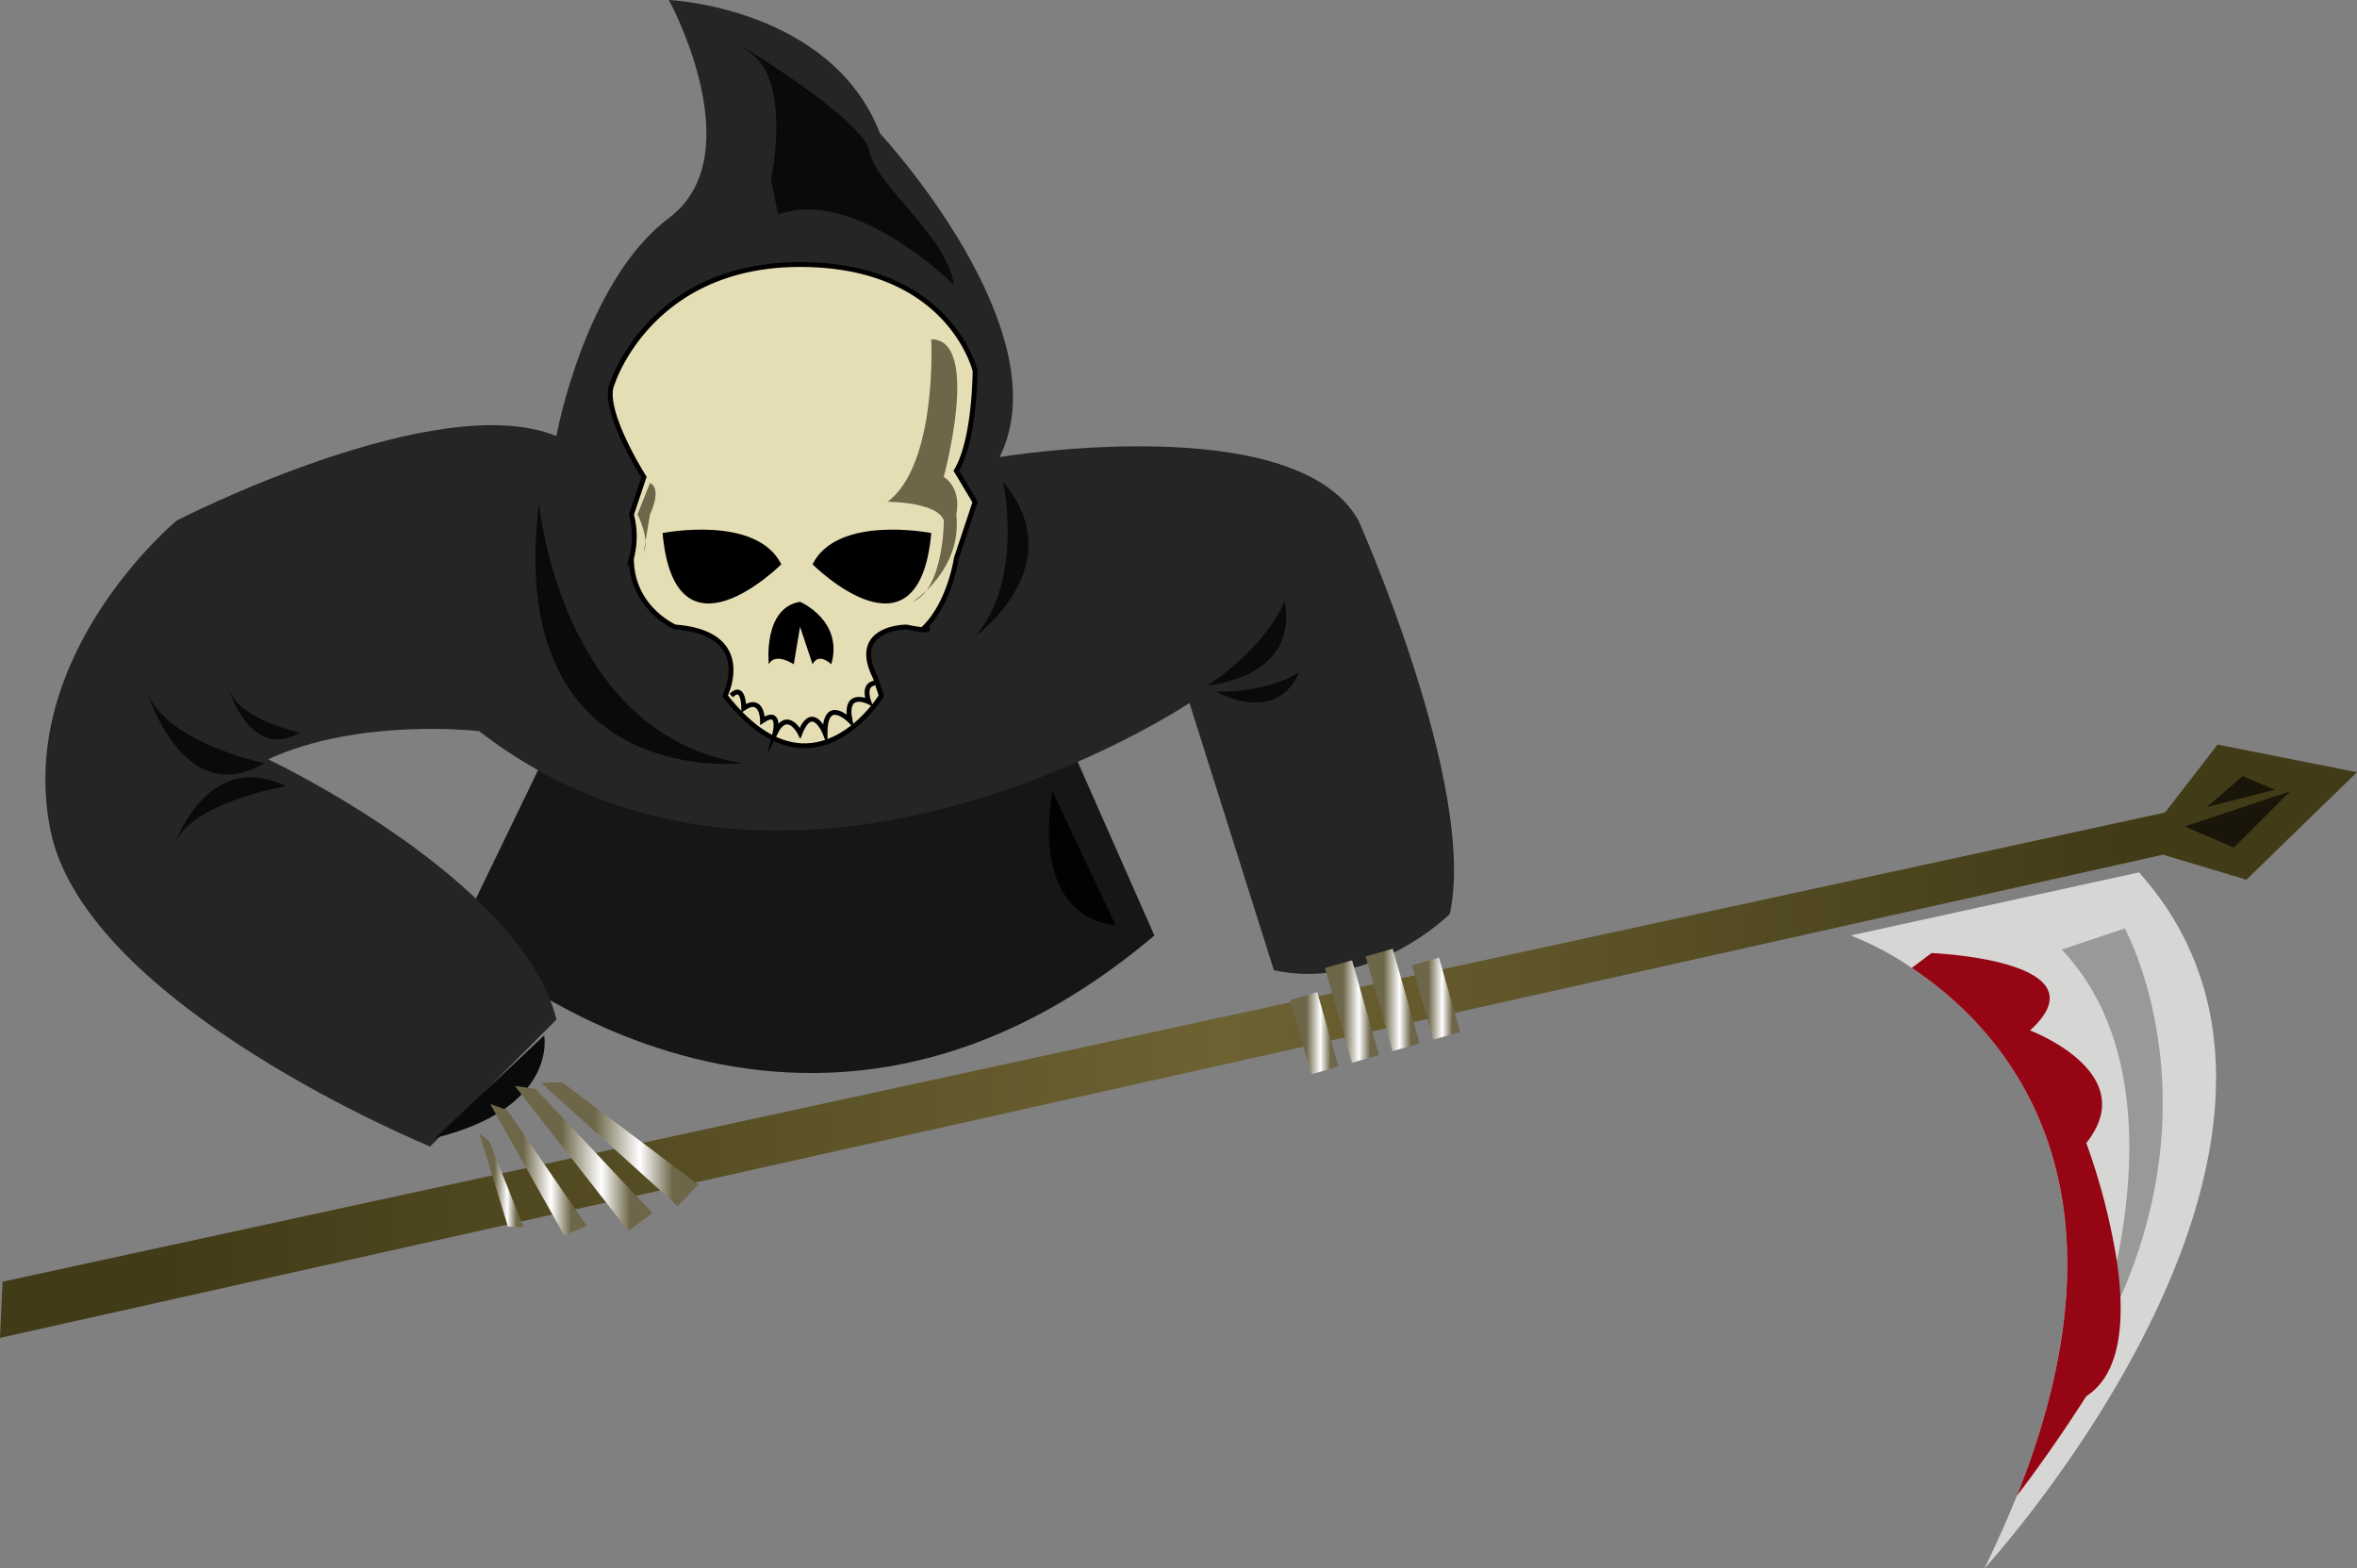 <svg xmlns="http://www.w3.org/2000/svg" xmlns:xlink="http://www.w3.org/1999/xlink" viewBox="0 0 485.63 323.11"><rect x="0" y="0" width="485.63" height="323.11" fill="#808080" stroke="none"/><defs><style>.cls-1{fill:#161616;}.cls-2{fill:#262525;}.cls-3{fill:#0a0a0a;}.cls-4{fill:#020202;}.cls-5{fill:url(#linear-gradient);}.cls-6{fill:#d6d6d4;}.cls-7{fill:#191609;}.cls-8{fill:#999998;}.cls-9{fill:#960513;}.cls-10{fill:url(#linear-gradient-2);}.cls-11{fill:url(#linear-gradient-3);}.cls-12{fill:url(#linear-gradient-4);}.cls-13{fill:url(#linear-gradient-5);}.cls-14{fill:url(#linear-gradient-6);}.cls-15{fill:url(#linear-gradient-7);}.cls-16{fill:url(#linear-gradient-8);}.cls-17{fill:url(#linear-gradient-9);}.cls-18{fill:#fff;}.cls-18,.cls-19,.cls-20{stroke:#000;stroke-miterlimit:10;}.cls-19{fill:#e5deb5;}.cls-20{fill:none;}.cls-21{fill:#6d6648;}</style><linearGradient id="linear-gradient" y1="214.51" x2="485.63" y2="214.51" gradientUnits="userSpaceOnUse"><stop offset="0.07" stop-color="#423b17"/><stop offset="0.52" stop-color="#6d6232"/><stop offset="0.9" stop-color="#423b17"/></linearGradient><linearGradient id="linear-gradient-2" x1="111.48" y1="235.74" x2="143.87" y2="235.74" gradientUnits="userSpaceOnUse"><stop offset="0.34" stop-color="#6d6648"/><stop offset="0.63" stop-color="#fff"/><stop offset="0.84" stop-color="#6d6648"/></linearGradient><linearGradient id="linear-gradient-3" x1="106.08" y1="238.65" x2="134.4" y2="238.65" xlink:href="#linear-gradient-2"/><linearGradient id="linear-gradient-4" x1="101.01" y1="241" x2="120.88" y2="241" xlink:href="#linear-gradient-2"/><linearGradient id="linear-gradient-5" x1="98.74" y1="243.16" x2="107.88" y2="243.16" xlink:href="#linear-gradient-2"/><linearGradient id="linear-gradient-6" x1="275.22" y1="278.38" x2="285.15" y2="278.38" gradientTransform="translate(624.55 84.97) rotate(105.87)" xlink:href="#linear-gradient-2"/><linearGradient id="linear-gradient-7" x1="282.39" y1="273.91" x2="293.51" y2="273.91" gradientTransform="translate(630.15 71.81) rotate(105.87)" xlink:href="#linear-gradient-2"/><linearGradient id="linear-gradient-8" x1="290.76" y1="271.53" x2="301.88" y2="271.53" gradientTransform="translate(638.51 60.74) rotate(105.87)" xlink:href="#linear-gradient-2"/><linearGradient id="linear-gradient-9" x1="300.31" y1="271.25" x2="310.24" y2="271.25" gradientTransform="translate(649.64 51.75) rotate(105.87)" xlink:href="#linear-gradient-2"/></defs><title>enemy</title><g id="Layer_6" data-name="Layer 6"><path class="cls-1" d="M125.49,213.31l-21.74,44.92s68.11,63.76,143.46,0L225.48,209Z" transform="translate(-9.37 -65.5)"/><path class="cls-2" d="M45.79,172.73S99.4,145.2,124,155.34c0,0,5.8-31.88,23.19-44.92s0-44.92,0-44.92S180.55,66.95,190.7,93c0,0,37.68,40.57,24.63,66.66,0,0,60.86-10.14,73.9,13,0,0,24.63,55.07,18.84,81.15,0,0-15.94,15.94-36.23,11.59l-17.39-55.07s-82.6,55.07-146.36,5.8c0,0-24.63-2.9-43.47,5.8,0,0,52.17,24.63,59.41,53.62L98,301.7s-71-29-78.25-65.21S45.79,172.73,45.79,172.73Z" transform="translate(-9.37 -65.5)"/><path class="cls-3" d="M168.24,102.45s4.35-20.29-4.35-26.08,23.19,13,24.63,20.29,15.94,17.39,17.39,27.53c0,0-20.29-20.29-36.23-14.49Z" transform="translate(-9.37 -65.5)"/><path class="cls-3" d="M120.42,169.11s4.35,47.82,42,53.62C162.44,222.73,113.17,228.52,120.42,169.11Z" transform="translate(-9.37 -65.5)"/><path class="cls-3" d="M216.06,164.76s4.35,20.29-5.8,31.88C210.26,196.64,230.55,182.15,216.06,164.76Z" transform="translate(-9.37 -65.5)"/><path class="cls-3" d="M63.9,222.73s-21.74-4.35-24.63-15.94C39.27,206.79,46.51,232.87,63.9,222.73Z" transform="translate(-9.37 -65.5)"/><path class="cls-3" d="M68.25,227.48s-20.46,3.45-23.19,12.63C45.06,240.12,51.88,219.44,68.25,227.48Z" transform="translate(-9.37 -65.5)"/><path class="cls-3" d="M71.15,216.41S58,213.79,56.27,206.79C56.27,206.79,60.65,222.53,71.15,216.41Z" transform="translate(-9.37 -65.5)"/><path class="cls-3" d="M258.08,206.79s11.59-7.25,15.94-17.39C274,189.4,278.37,203.89,258.08,206.79Z" transform="translate(-9.37 -65.5)"/><path class="cls-3" d="M259.82,208s10.24.42,17.23-4C277,204,273.61,214.78,259.82,208Z" transform="translate(-9.37 -65.5)"/><path class="cls-4" d="M226.2,228.52l13,27.53S221.85,256.06,226.2,228.52Z" transform="translate(-9.37 -65.5)"/><path class="cls-3" d="M99.06,299.93l22.43-21.12S124.42,293.66,99.06,299.93Z" transform="translate(-9.37 -65.5)"/><polygon class="cls-5" points="0.54 264.05 446.08 167.4 456.89 153.4 485.63 159.09 462.84 181.24 445.67 176.08 0 275.63 0.54 264.05"/><path class="cls-6" d="M424.92,373.67c26.2-65.37-3.22-96.5-21.65-108.76a62.88,62.88,0,0,0-12.59-6.68l59.41-13c48.68,54.4-30,141.35-31.85,143.42Q422,380.85,424.92,373.67Z" transform="translate(-9.37 -65.5)"/><polygon class="cls-7" points="450.14 170.27 471.88 163.02 460.28 174.62 450.14 170.27"/><polygon class="cls-7" points="454.71 166.24 462.08 159.9 468.76 162.7 454.71 166.24"/><path class="cls-8" d="M434.15,261.13l13-4.35s21.74,39.13-7.25,88.4C439.94,345.18,461.68,290.11,434.15,261.13Z" transform="translate(-9.37 -65.5)"/><path class="cls-9" d="M439.22,353.15s-6.75,10.71-14.3,20.52c26.2-65.37-3.22-96.5-21.65-108.76l4.07-3.06s36.23,1.45,20.29,15.94c0,0,23.19,8.69,11.59,23.19a132.48,132.48,0,0,1,6.32,24.43,73.3,73.3,0,0,1,.72,7.48C446.61,341.5,445,349.44,439.22,353.15Z" transform="translate(-9.37 -65.5)"/><polygon class="cls-10" points="115.83 222.98 143.87 244.05 139.63 248.5 111.48 223.08 115.83 222.98"/><polygon class="cls-11" points="110.38 224.36 134.41 249.92 129.46 253.58 106.08 223.72 110.38 224.36"/><polygon class="cls-12" points="104.49 228.69 120.88 252.56 116.26 254.53 101.01 227.46 104.49 228.69"/><polygon class="cls-13" points="100.79 235.11 107.88 252.82 104.65 252.7 98.74 233.49 100.79 235.11"/><rect class="cls-14" x="272.21" y="275.48" width="15.94" height="5.8" transform="translate(79.64 558.49) rotate(-105.87)"/><rect class="cls-15" x="277.81" y="271.01" width="20.29" height="5.8" transform="translate(93.83 560.28) rotate(-105.87)"/><rect class="cls-16" x="286.17" y="268.64" width="20.29" height="5.8" transform="translate(106.77 565.29) rotate(-105.87)"/><rect class="cls-17" x="297.3" y="268.35" width="15.94" height="5.8" transform="translate(118.45 573.55) rotate(-105.87)"/><path class="cls-18" d="M197.94,172.73s-8.69-50.72-26.08-47.82-36.23,27.53-27.53,52.17c0,0,8.69-42,21.74-46.37S187.8,127.81,197.94,172.73Z" transform="translate(-9.37 -65.5)"/><path class="cls-19" d="M135.57,144.42S143.3,120,174.21,120s36.06,21.89,36.06,21.89,0,14.16-3.86,20.6l3.86,6.44-3.86,11.59s-1.29,9-6.44,14.16c0,0,2.58,1.29-3.86,0,0,0-11.59,0-6.44,10.3l1.29,3.86s-14.16,23.18-32.19,0c0,0,6.44-12.88-10.3-14.16,0,0-9-3.86-9-14.16a17.52,17.52,0,0,0,0-9l2.58-7.73S133,149.57,135.57,144.42Z" transform="translate(-9.37 -65.5)"/><path d="M145.88,175.32s19.32-3.86,24.47,6.44C170.34,181.76,148.45,203.65,145.88,175.32Z" transform="translate(-9.37 -65.5)"/><path d="M201.25,175.32s-19.32-3.86-24.47,6.44C176.78,181.76,198.67,203.65,201.25,175.32Z" transform="translate(-9.37 -65.5)"/><path d="M172.92,202.36s-3.86-2.58-5.15,0c0,0-1.29-11.59,6.44-12.88,0,0,9,3.86,6.44,12.88,0,0-2.58-2.58-3.86,0l-2.58-7.73Z" transform="translate(-9.37 -65.5)"/><path class="cls-20" d="M189.66,206.23s-2.58,0-1.29,3.86c0,0-5.15-2.58-3.86,3.86,0,0-5.15-5.15-5.15,2.58,0,0-2.58-6.44-5.15,0,0,0-2.58-5.15-5.15,0,0,0,1.29-5.15-2.58-2.58,0,0,0-5.15-3.86-2.58,0,0,0-5.15-2.58-2.58" transform="translate(-9.37 -65.5)"/><path class="cls-21" d="M201.25,135.4s1.29,25.75-9,33.48c0,0,10.3,0,11.59,3.86,0,0,0,14.16-6.44,16.74,0,0,10.3-6.44,9-18,0,0,1.29-5.15-2.58-7.73C203.82,163.73,211.55,135.4,201.25,135.4Z" transform="translate(-9.37 -65.5)"/><path class="cls-21" d="M143.3,165l-2.58,6.44s2.58,5.15,1.29,7.73l1.29-7.73S145.88,166.31,143.3,165Z" transform="translate(-9.37 -65.5)"/></g></svg>